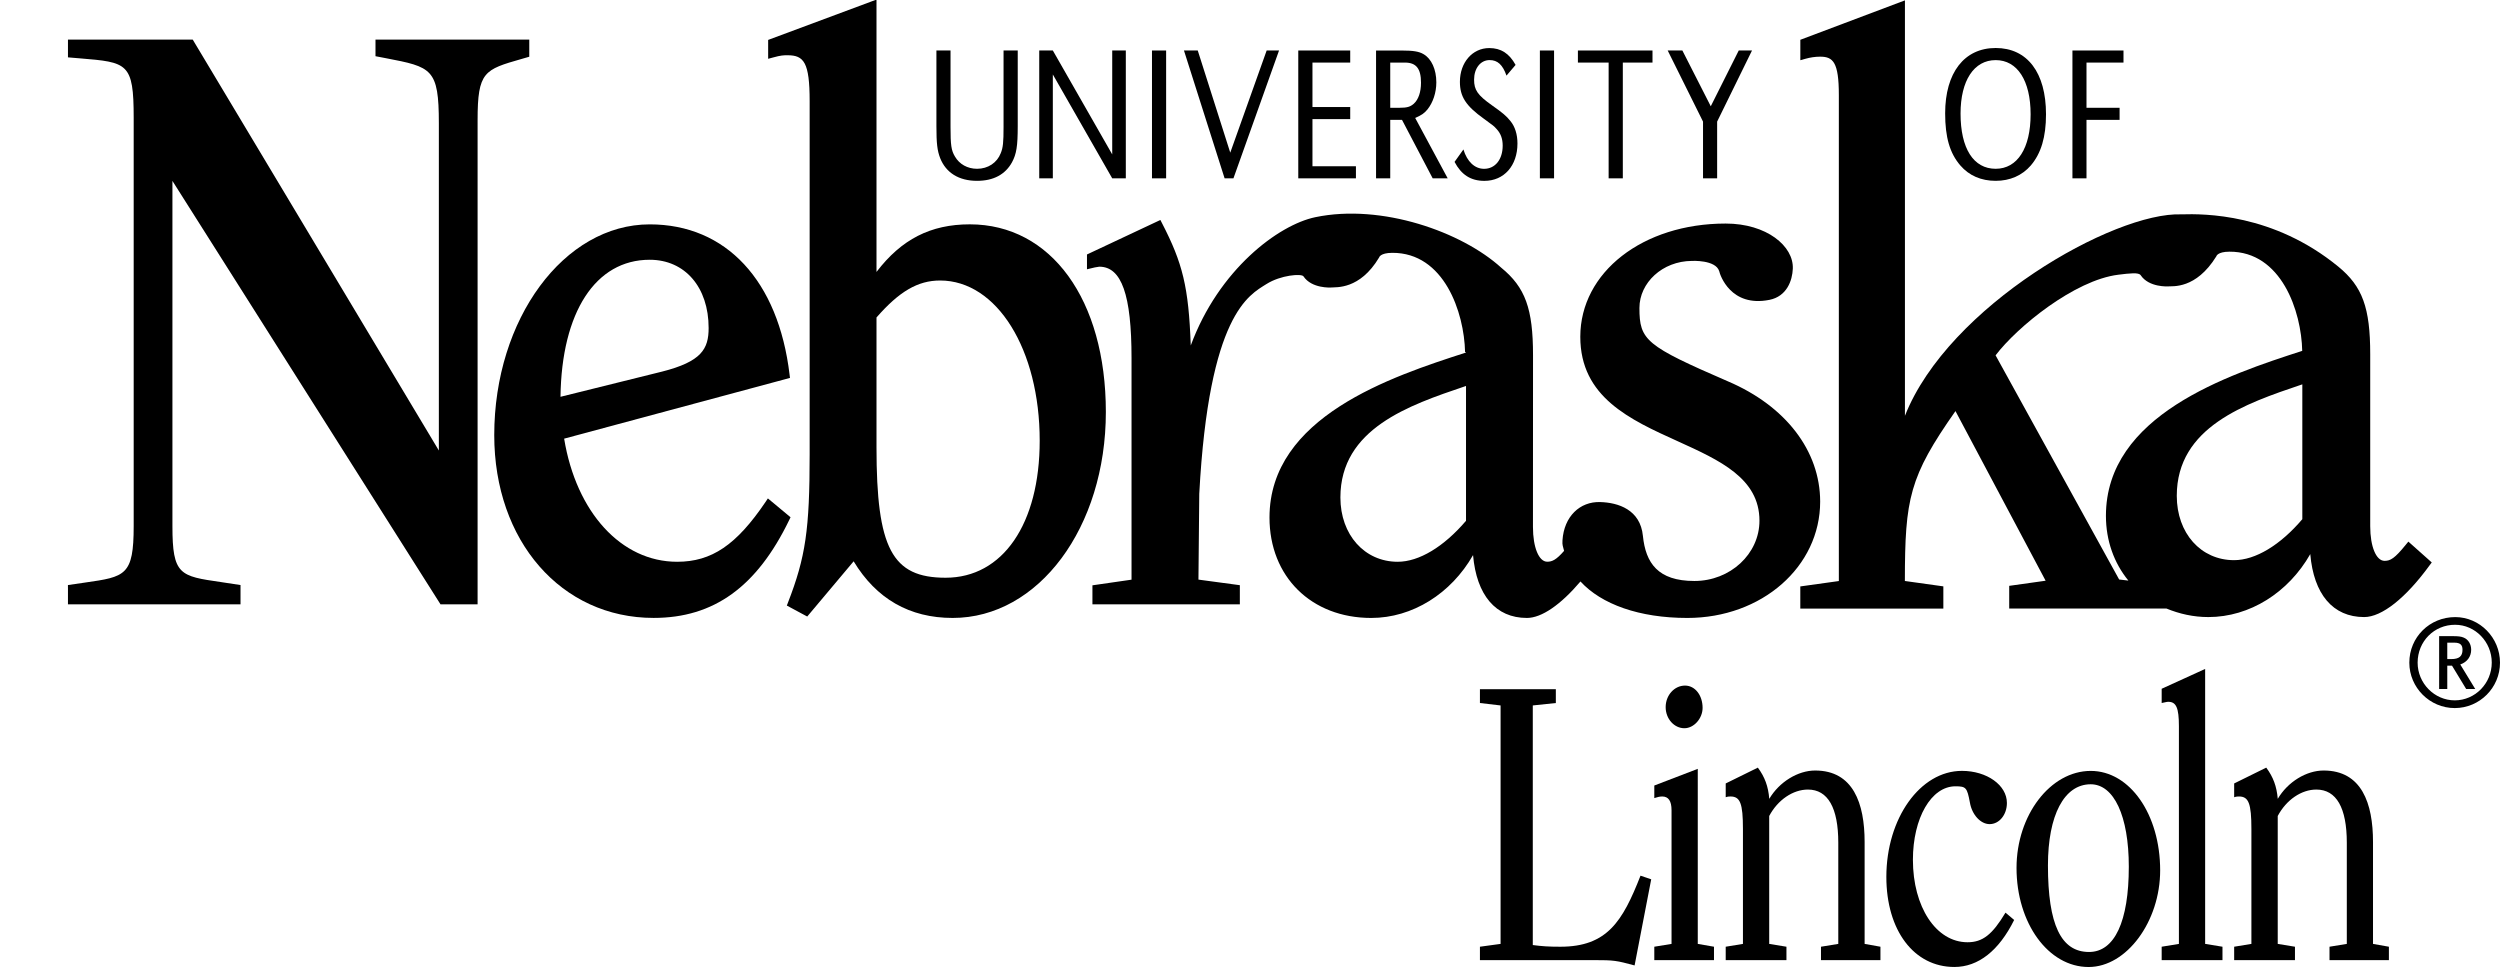 <?xml version="1.0" encoding="utf-8"?>
<!-- Generator: Adobe Illustrator 17.0.0, SVG Export Plug-In . SVG Version: 6.00 Build 0)  -->
<!DOCTYPE svg PUBLIC "-//W3C//DTD SVG 1.1//EN" "http://www.w3.org/Graphics/SVG/1.1/DTD/svg11.dtd">
<svg version="1.1" id="Layer_1" xmlns="http://www.w3.org/2000/svg" xmlns:xlink="http://www.w3.org/1999/xlink" x="0px" y="0px"
	 width="76.147px" height="29.462px" viewBox="0 0 76.147 29.462" enable-background="new 0 0 76.147 29.462" xml:space="preserve">
<path d="M47.39,21.413l-0.703,0.074v7.298c0.281,0.037,0.473,0.051,0.84,0.051c1.42,0,1.895-0.767,2.441-2.164l0.326,0.111
	l-0.506,2.623c-0.557-0.15-0.631-0.162-1.232-0.162h-3.479v-0.408l0.629-0.086v-7.263l-0.629-0.074v-0.42h2.312V21.413z"/>
<path d="M51.712,28.75l0.494,0.086v0.408h-1.818v-0.408l0.525-0.086v-4.07c0-0.285-0.094-0.42-0.285-0.42
	c-0.084,0-0.156,0.023-0.24,0.049v-0.383l1.324-0.508V28.75z M51.304,22.181c-0.307,0-0.57-0.283-0.57-0.643s0.264-0.656,0.59-0.656
	c0.307,0,0.535,0.297,0.535,0.68C51.858,21.884,51.595,22.181,51.304,22.181z"/>
<path d="M53.89,24.332c0.305-0.517,0.873-0.863,1.398-0.863c1.158,0,1.506,1,1.506,2.176v3.105l0.482,0.086v0.408h-1.811v-0.408
	l0.527-0.086v-3.082c0-1.062-0.316-1.619-0.924-1.619c-0.453,0-0.918,0.311-1.18,0.805v3.896l0.525,0.086v0.408h-1.85v-0.408
	l0.525-0.086v-3.5c0-0.781-0.084-0.99-0.379-0.99c-0.031,0-0.084,0-0.146,0.023v-0.42l0.979-0.482
	C53.753,23.666,53.858,23.949,53.89,24.332z"/>
<path d="M59.528,29.453c-1.232,0-2.072-1.113-2.072-2.744c0-1.783,1.029-3.229,2.303-3.229c0.758,0,1.369,0.434,1.369,0.977
	c0,0.359-0.232,0.645-0.527,0.645c-0.273,0-0.537-0.285-0.6-0.656c-0.086-0.457-0.117-0.496-0.441-0.496
	c-0.736,0-1.295,0.965-1.295,2.24c0,1.433,0.705,2.51,1.664,2.51c0.461,0,0.756-0.234,1.156-0.902l0.264,0.223
	C60.884,28.959,60.255,29.453,59.528,29.453z"/>
<path d="M64.841,26.398c0,1.67-0.432,2.598-1.211,2.598c-0.852,0-1.252-0.828-1.252-2.635c0-1.533,0.494-2.473,1.303-2.473
	C64.388,23.889,64.841,24.854,64.841,26.398z M65.796,26.51c0-1.707-0.924-3.029-2.115-3.029c-1.229,0-2.26,1.348-2.26,2.955
	c0,1.682,0.967,3.018,2.197,3.018C64.774,29.453,65.796,28.068,65.796,26.51z"/>
<path d="M67.167,28.75l0.527,0.086v0.408h-1.852v-0.408l0.525-0.086v-6.632c0-0.557-0.082-0.742-0.324-0.742
	c-0.055,0-0.074,0.014-0.201,0.037v-0.434l1.324-0.604V28.75z"/>
<path d="M69.378,24.332c0.303-0.517,0.871-0.863,1.397-0.863c1.16,0,1.504,1,1.504,2.176v3.105l0.484,0.086v0.408h-1.809v-0.408
	l0.527-0.086v-3.082c0-1.062-0.316-1.619-0.928-1.619c-0.453,0-0.914,0.311-1.176,0.805v3.896l0.525,0.086v0.408h-1.852v-0.408
	l0.525-0.086v-3.5c0-0.781-0.086-0.99-0.377-0.99c-0.031,0-0.084,0-0.148,0.023v-0.42l0.977-0.482
	C69.239,23.666,69.345,23.949,69.378,24.332z"/>
<path d="M28.952,1.538v2.324c0,0.555,0.021,0.718,0.134,0.905c0.135,0.234,0.383,0.374,0.674,0.374c0.333,0,0.607-0.182,0.721-0.474
	c0.07-0.169,0.086-0.327,0.086-0.805V1.538h0.432v2.306c0,0.607-0.039,0.847-0.174,1.098C30.62,5.315,30.26,5.508,29.76,5.508
	c-0.555,0-0.948-0.246-1.125-0.695c-0.086-0.227-0.113-0.438-0.113-0.969V1.538H28.952z"/>
<polygon points="34.291,5.432 33.877,5.432 32.068,2.268 32.068,5.432 31.654,5.432 31.654,1.538 32.068,1.538 33.877,4.703 
	33.877,1.538 34.291,1.538 "/>
<rect x="35.088" y="1.538" width="0.431" height="3.894"/>
<polygon points="37.472,4.65 38.581,1.538 38.958,1.538 37.569,5.432 37.3,5.432 36.062,1.538 36.482,1.538 "/>
<polygon points="41.126,3.26 41.126,3.628 39.976,3.628 39.976,5.064 41.3,5.064 41.3,5.432 39.544,5.432 39.544,1.538 
	41.126,1.538 41.126,1.906 39.976,1.906 39.976,3.26 "/>
<path d="M42.345,3.283V1.906h0.447c0.342,0,0.49,0.181,0.49,0.613c0,0.286-0.078,0.513-0.221,0.642
	c-0.109,0.093-0.201,0.122-0.437,0.122H42.345z M41.913,5.432h0.432v-1.78h0.359l0.934,1.78h0.457l-0.99-1.839
	c0.184-0.081,0.275-0.139,0.371-0.256c0.17-0.21,0.273-0.514,0.273-0.829c0-0.392-0.147-0.718-0.389-0.858
	c-0.137-0.082-0.317-0.111-0.656-0.111h-0.791V5.432z"/>
<path d="M45.886,2.303c-0.117-0.333-0.273-0.473-0.514-0.473c-0.277,0-0.473,0.25-0.473,0.596c0,0.315,0.107,0.472,0.545,0.782
	c0.324,0.227,0.447,0.333,0.561,0.478c0.141,0.17,0.215,0.409,0.215,0.684c0,0.677-0.408,1.139-1.008,1.139
	c-0.414,0-0.703-0.187-0.908-0.578l0.27-0.379c0.113,0.373,0.346,0.59,0.629,0.59c0.34,0,0.567-0.287,0.567-0.707
	c0-0.211-0.061-0.368-0.178-0.497c-0.094-0.105-0.098-0.105-0.395-0.321c-0.553-0.396-0.73-0.677-0.73-1.126
	c0-0.589,0.383-1.027,0.893-1.027c0.361,0,0.609,0.164,0.803,0.513L45.886,2.303z"/>
<rect x="46.903" y="1.538" width="0.432" height="3.894"/>
<polygon points="49.429,5.432 48.997,5.432 48.997,1.906 48.061,1.906 48.061,1.538 50.333,1.538 50.333,1.906 49.429,1.906 "/>
<polygon points="53.364,1.538 52.302,3.704 52.302,5.432 51.872,5.432 51.872,3.704 50.796,1.538 51.243,1.538 52.108,3.237 
	52.96,1.538 "/>
<path d="M60.786,1.831c0.66,0,1.064,0.624,1.064,1.651c0,1.034-0.404,1.659-1.064,1.659c-0.678,0-1.07-0.619-1.07-1.682
	C59.716,2.455,60.124,1.831,60.786,1.831z M60.786,1.462c-0.957,0-1.539,0.753-1.539,1.991c0,0.729,0.141,1.213,0.463,1.587
	c0.267,0.31,0.635,0.468,1.076,0.468c0.438,0,0.807-0.164,1.07-0.468c0.312-0.367,0.463-0.863,0.463-1.559
	C62.319,2.21,61.749,1.462,60.786,1.462z"/>
<polygon points="64.56,3.283 64.56,3.651 63.552,3.651 63.552,5.432 63.124,5.432 63.124,1.538 64.679,1.538 64.679,1.906 
	63.552,1.906 63.552,3.283 "/>
<path d="M11.437,1.206v0.506l0.309,0.059c1.406,0.271,1.621,0.314,1.621,1.985c0,0,0,9.213,0,9.966
	C12.972,13.06,5.87,1.206,5.87,1.206h-3.8v0.541l0.358,0.03c1.456,0.12,1.644,0.136,1.644,1.809v12.439
	c0,1.508-0.256,1.543-1.48,1.719l-0.523,0.076l0.001,0.096v0.492h5.256v-0.588l-0.59-0.09c-1.258-0.182-1.484-0.215-1.484-1.705
	c0,0,0-9.792,0-10.515c0.395,0.625,8.166,12.898,8.166,12.898h1.129V3.659c0-1.478,0.205-1.538,1.342-1.864l0.232-0.067V1.206
	H11.437z"/>
<path d="M29.539,6.833c-1.193,0-2.082,0.455-2.842,1.45c0-0.63,0-8.296,0-8.296l-0.152,0.057l-3.148,1.172v0.575l0.145-0.039
	c0.246-0.069,0.329-0.069,0.445-0.069c0.497,0,0.674,0.212,0.674,1.397v10.759c0,2.289-0.123,3.131-0.66,4.514l-0.035,0.092
	l0.621,0.334c0,0,1.242-1.476,1.414-1.682c0.689,1.141,1.701,1.725,3.016,1.725c2.617,0,4.666-2.756,4.666-6.274
	C33.682,9.13,32.018,6.833,29.539,6.833z M28.801,17.597c-1.631,0-2.104-0.891-2.104-3.978c0,0,0-3.86,0-3.949
	c0.695-0.795,1.259-1.126,1.938-1.126c1.729,0,3.033,2.098,3.033,4.879C31.668,15.96,30.543,17.597,28.801,17.597z"/>
<path d="M73.356,16.497l-0.076,0.092c-0.342,0.424-0.475,0.494-0.648,0.494c-0.258,0-0.438-0.434-0.438-1.057V10.79
	c0-1.418-0.236-2.066-0.971-2.668c-1.98-1.623-4.092-1.614-4.779-1.593c-2.051-0.078-7.1,2.788-8.422,6.136
	c0-1.913,0-1.803,0-12.654l-3.186,1.201v0.622l0.146-0.041c0.154-0.044,0.307-0.067,0.459-0.067c0.393,0,0.568,0.169,0.568,1.169
	c0,0,0,14.609,0,14.803c-0.162,0.023-1.174,0.164-1.174,0.164v0.676h4.357V17.86c0,0-1.008-0.141-1.172-0.164
	c0.002-2.517,0.135-3.171,1.541-5.175c0.16,0.301,2.607,4.906,2.746,5.167c-0.238,0.033-1.109,0.156-1.109,0.156v0.691h4.789
	c0.395,0.162,0.82,0.26,1.277,0.26c1.258,0,2.436-0.744,3.104-1.918c0.105,1.221,0.688,1.918,1.641,1.918
	c0.539,0,1.268-0.578,1.998-1.582l0.061-0.082L73.356,16.497z M64.144,15.712c0,0.757,0.248,1.439,0.684,1.972
	c-0.139-0.018-0.234-0.027-0.281-0.033c-0.055-0.098-3.691-6.698-3.764-6.828c0.66-0.869,2.406-2.29,3.736-2.455
	c0.357-0.044,0.623-0.076,0.684,0.015c0.252,0.378,0.836,0.34,0.836,0.34c0.133-0.013,0.844,0.092,1.467-0.914
	c0.002-0.004,0.031-0.141,0.398-0.143c1.586-0.009,2.195,1.819,2.219,3.021C67.854,11.421,64.144,12.648,64.144,15.712z
	 M70.126,15.814c-0.672,0.79-1.43,1.248-2.078,1.248c-1.014,0-1.746-0.822-1.746-1.959c0-2.101,2.098-2.812,3.785-3.383
	c0,0,0.027-0.009,0.039-0.013C70.126,11.995,70.126,15.728,70.126,15.814z"/>
<path d="M23.389,15.181l-0.069,0.104c-0.888,1.314-1.643,1.826-2.695,1.826c-1.702,0-3.073-1.505-3.442-3.75
	c0.199-0.054,6.879-1.85,6.879-1.85l-0.012-0.097c-0.342-2.868-1.934-4.58-4.26-4.58c-2.611,0-4.736,2.88-4.736,6.42
	c0,3.226,2.043,5.567,4.855,5.567c1.833,0,3.146-0.947,4.131-2.985l0.039-0.081L23.389,15.181z M19.789,7.912
	c1.073,0,1.795,0.835,1.795,2.079c0,0.64-0.219,1.022-1.417,1.327c0,0-2.465,0.611-3.095,0.768
	C17.105,9.51,18.137,7.912,19.789,7.912z"/>
<path d="M52.63,11.615c-2.496-1.082-2.695-1.248-2.695-2.234c0-0.77,0.701-1.427,1.594-1.434c0,0,0.728-0.04,0.836,0.312
	c0.025,0.117,0.35,1.11,1.531,0.874c0.529-0.106,0.697-0.589,0.711-0.949c0.029-0.686-0.795-1.375-2.045-1.375
	c-2.523,0-4.428,1.482-4.428,3.449c0,1.838,1.512,2.523,2.973,3.184c1.277,0.58,2.484,1.126,2.484,2.418
	c0,1.012-0.889,1.836-1.982,1.836c-1.113,0-1.484-0.549-1.568-1.373c-0.078-0.801-0.752-1.016-1.305-1.031
	c-0.613-0.018-1.098,0.436-1.145,1.167c-0.01,0.16,0.016,0.172,0.049,0.32c-0.242,0.277-0.365,0.33-0.514,0.33
	c-0.254,0-0.434-0.436-0.434-1.057l0.002-5.231c0-1.418-0.234-2.067-0.969-2.668c-1.195-1.087-3.639-1.96-5.662-1.538
	c-1.125,0.235-2.943,1.597-3.794,3.908c-0.064-1.787-0.248-2.511-0.876-3.727L35.344,6.7l-2.236,1.051v0.451l0.24-0.057l0.135-0.022
	c0.68,0,0.982,0.859,0.982,2.786c0,0,0,6.556,0,6.747c-0.162,0.023-1.191,0.172-1.191,0.172v0.58h4.49v-0.584
	c0,0-1.093-0.146-1.261-0.17c0-0.182,0.025-2.614,0.025-2.614c0.295-5.484,1.52-6.054,2.046-6.388
	c0.438-0.277,1.071-0.323,1.128-0.235c0.252,0.378,0.836,0.34,0.836,0.34c0.158-0.016,0.877,0.073,1.467-0.913
	c0.002-0.004,0.031-0.141,0.4-0.143c1.584-0.009,2.193,1.819,2.219,3.021l0.025,0.006c0,0.003,0,0.008,0,0.011
	c-2.27,0.732-5.982,1.958-5.982,5.025c0,1.8,1.273,3.058,3.098,3.058c1.256,0,2.434-0.742,3.102-1.914
	c0.107,1.219,0.688,1.914,1.641,1.914c0.447,0,1.027-0.4,1.631-1.111c0.637,0.695,1.791,1.111,3.254,1.111
	c2.27,0,4.047-1.559,4.047-3.546C55.438,13.732,54.39,12.365,52.63,11.615z M44.653,15.863c-0.674,0.79-1.43,1.248-2.08,1.248
	c-1.01,0-1.746-0.822-1.746-1.958c0-2.101,2.1-2.812,3.785-3.383c0,0,0.027-0.01,0.041-0.014
	C44.653,12.044,44.653,15.778,44.653,15.863z"/>
<rect y="0" fill="none" width="76.147" height="29.462"/>
<g>
	<path d="M76.147,20.184c0,0.763-0.619,1.383-1.379,1.383c-0.76,0-1.383-0.624-1.383-1.383c0-0.776,0.619-1.388,1.398-1.388
		C75.532,18.796,76.147,19.424,76.147,20.184z M73.638,20.184c0,0.628,0.512,1.148,1.131,1.148c0.62,0,1.127-0.516,1.127-1.152
		c0-0.627-0.503-1.15-1.115-1.15C74.141,19.028,73.638,19.536,73.638,20.184z M74.293,19.376H74.7c0.181,0,0.265,0.012,0.34,0.044
		c0.141,0.056,0.229,0.2,0.229,0.372c0,0.207-0.124,0.375-0.332,0.447l0.456,0.748h-0.276l-0.432-0.712h-0.144v0.712h-0.248V19.376z
		 M74.661,20.075c0.239,0,0.344-0.084,0.344-0.283c0-0.152-0.072-0.217-0.248-0.217h-0.101h-0.115v0.5H74.661z"/>
</g>
</svg>
